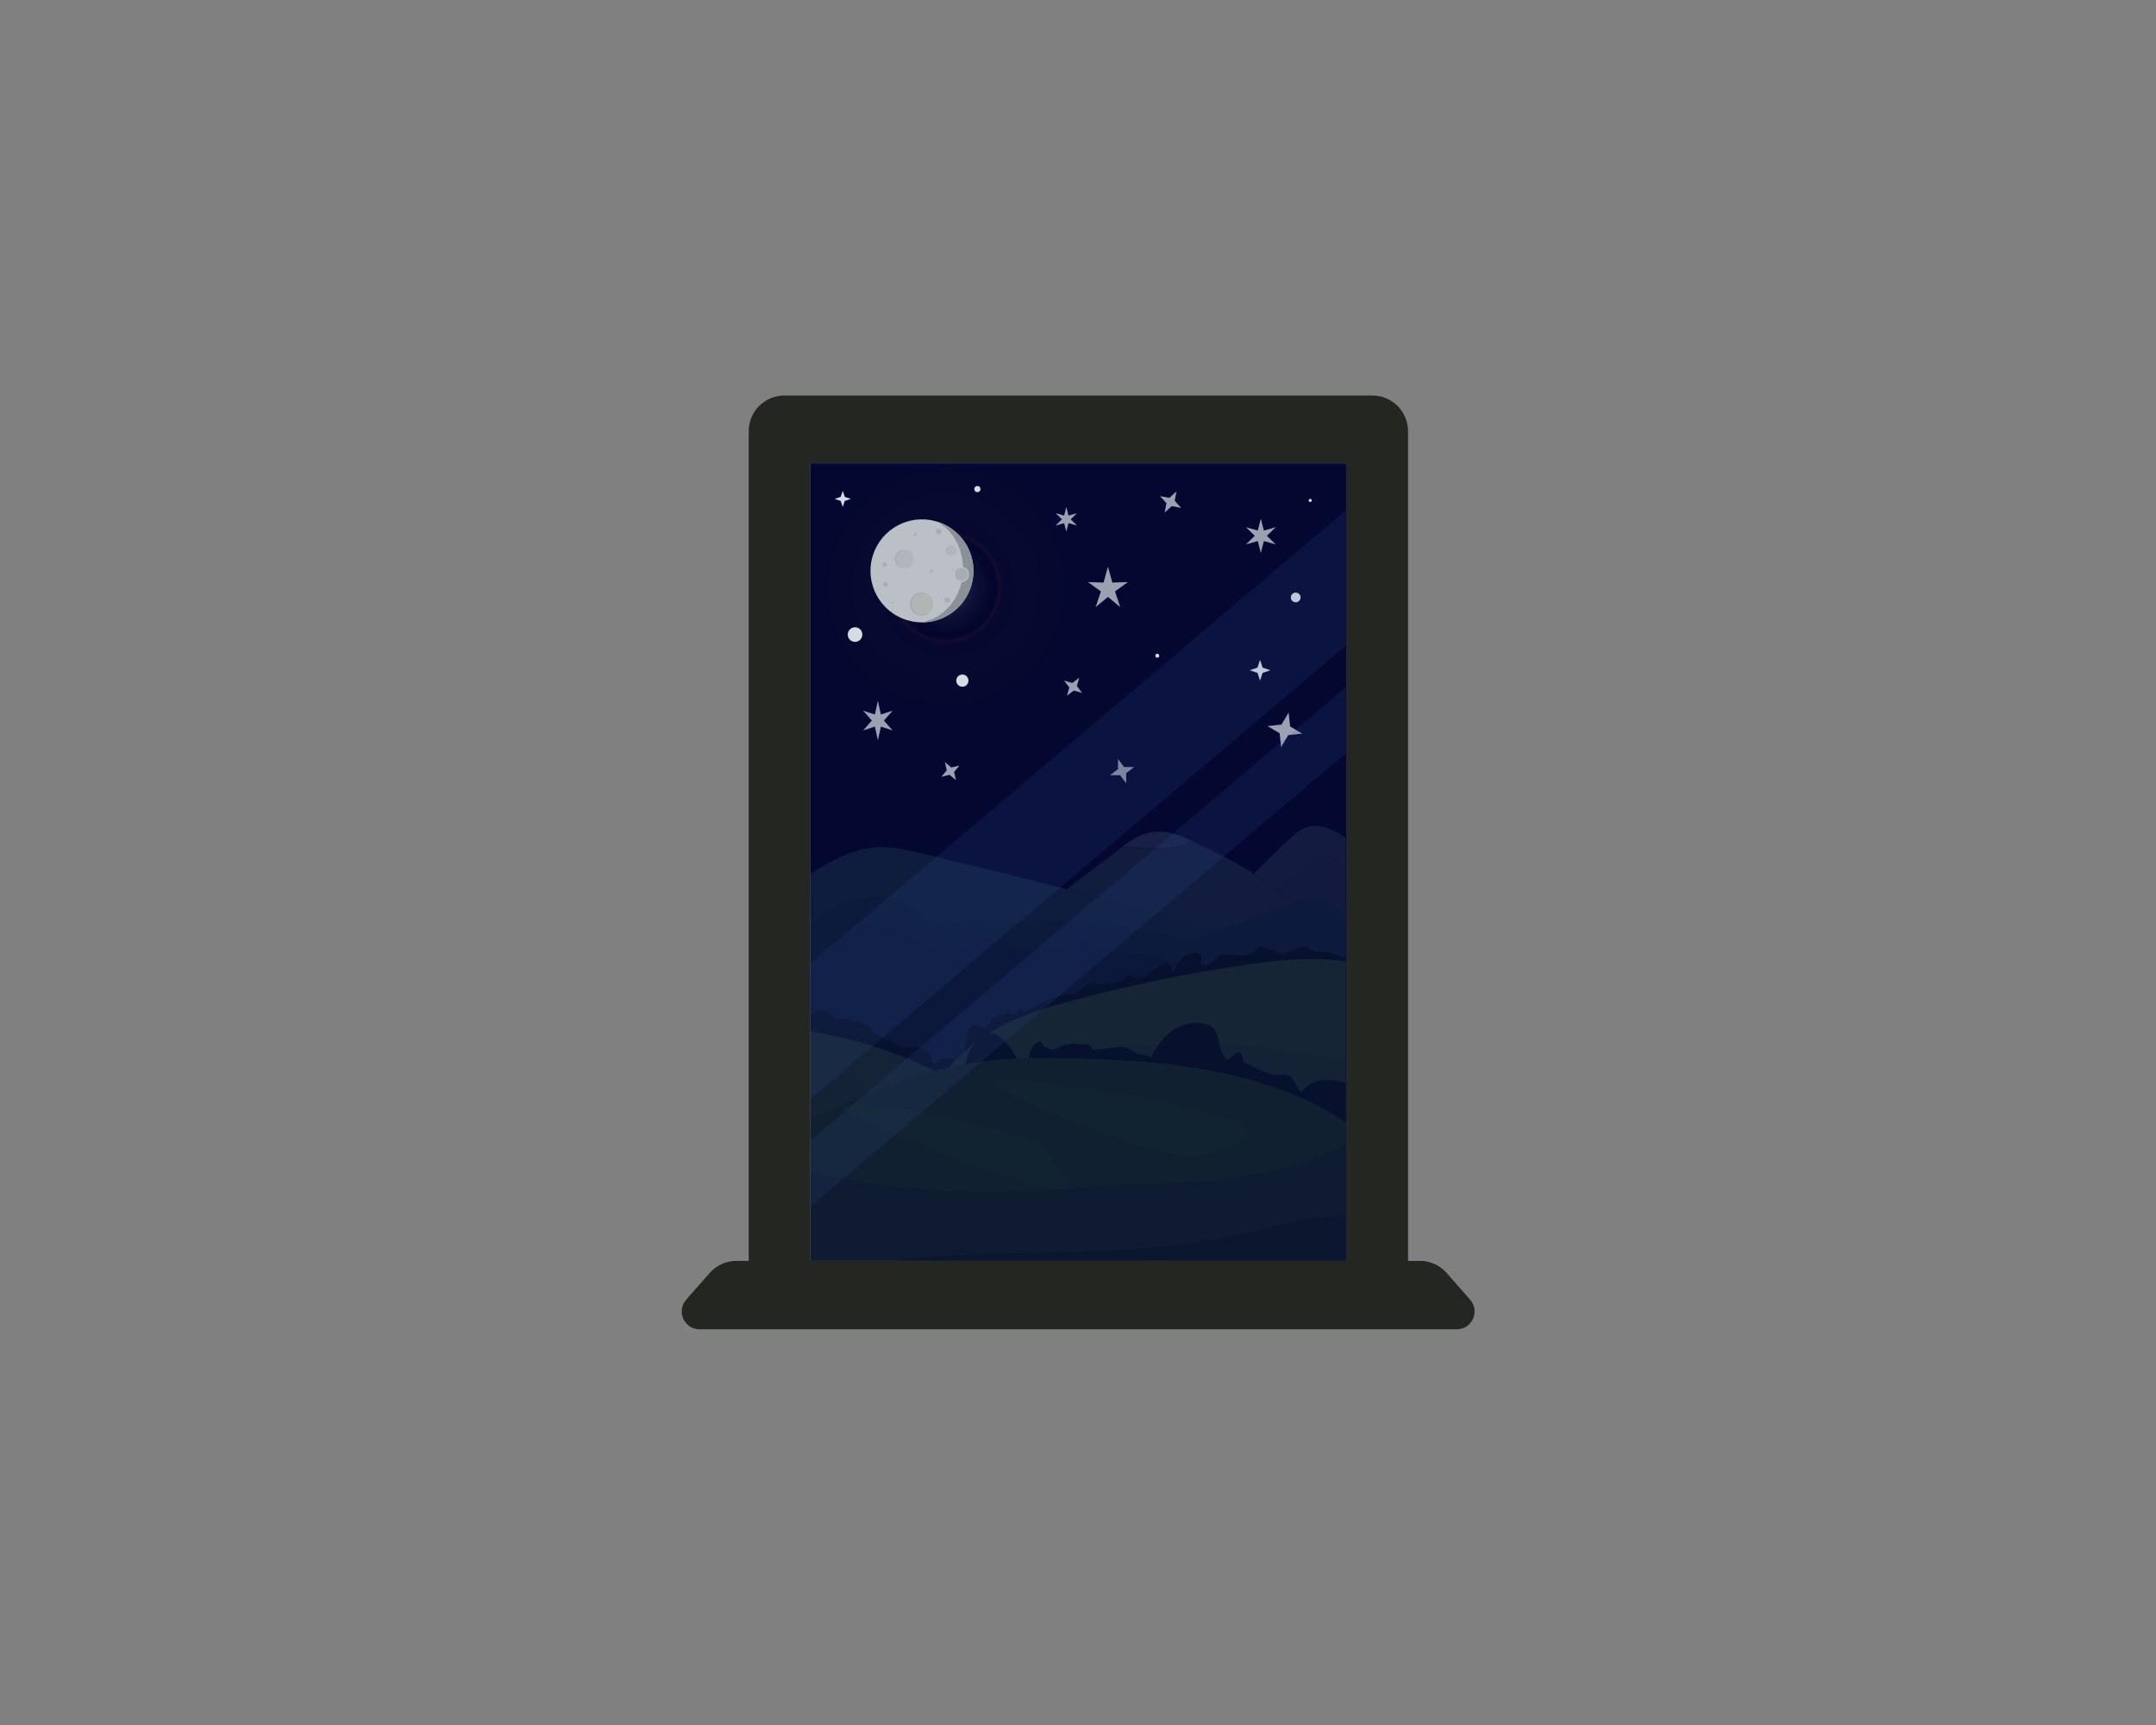 <?xml version="1.0" encoding="utf-8"?>
<!-- Generator: Adobe Illustrator 25.0.0, SVG Export Plug-In . SVG Version: 6.00 Build 0)  -->
<svg version="1.1" id="Warstwa_1" xmlns="http://www.w3.org/2000/svg" xmlns:xlink="http://www.w3.org/1999/xlink" x="0px" y="0px"
	 viewBox="0 0 1280 1024" style="enable-background:new 0 0 1280 1024;" xml:space="preserve">
<rect x="0" y="0" width="1280" height="1024" fill="#808080" stroke="none"/>
<style type="text/css">
	.st0{fill:none;}
	.st1{fill:#00131A;}
	.st2{fill:none;}
	.st3{fill:#242622;}
	.st4{fill:#4AA87D;}
	.st5{fill:#06A106;}
	.st6{fill:#8CFF30;}
	.st7{fill:#72CF3A;}
	.st8{fill:#75D43B;}
	.st9{fill:#5EA886;}
	.st10{fill:#115500;}
	.st11{fill:#388762;}
	.st12{fill:#4BA318;}
	.st13{fill:#377812;}
	.st14{fill:#5AC41D;}
	.st15{fill:#7FE640;}
	.st16{fill:#649C83;}
	.st17{fill:#6CA88D;}
	.st18{fill:#8BC9BB;}
	.st19{fill:#3B9C70;}
	.st20{fill:#3D946B;}
	.st21{fill:#60CF1E;}
	.st22{display:none;}
	.st23{display:inline;opacity:0.4;fill:#392D54;enable-background:new    ;}
	.st24{opacity:0.15;fill:url(#SVGID_1_);enable-background:new    ;}
	.st25{opacity:0.5;fill:url(#SVGID_2_);enable-background:new    ;}
	.st26{fill:url(#SVGID_3_);}
	.st27{opacity:0.85;fill:#05002A;enable-background:new    ;}
	.st28{fill:#C8C8C8;}
	.st29{fill:#969696;}
	.st30{fill:#B4B4B4;}
	.st31{fill:#B4B4B4;stroke:#C8C8C8;stroke-width:0.721;stroke-miterlimit:10;}
	.st32{fill:#BEBEBE;}
	.st33{fill:#BEBEB4;}
	.st34{opacity:0.72;fill:#E6E6E6;enable-background:new    ;}
	.st35{opacity:0.63;fill:#E6E6E6;enable-background:new    ;}
	.st36{fill:#E6E6E6;}
	.st37{opacity:0.07;fill:#004CAE;enable-background:new    ;}
	.st38{opacity:0.15;}
	.st39{fill:#335697;}
</style>
<g id="Bakground">
	<rect class="st0" width="1280" height="1024"/>
</g>
<g id="sky_background">
	<rect x="481.15" y="275.13" class="st1" width="318" height="257.72"/>
</g>
<g id="view">
	<g>
		<polygon class="st2" points="799.02,679.17 799.02,720.85 799.02,748.49 799.15,748.49 799.15,721.14 799.15,666.67
			799.15,643.07 799.02,643.08 799.02,666.38 		"/>
		<path class="st3" d="M799.02,570.7L799.02,570.7L799.02,570.7z"/>
		<path class="st3" d="M757.36,570.55c0.39-0.04,0.79-0.08,1.18-0.12C758.15,570.47,757.75,570.51,757.36,570.55z"/>
		<path class="st3" d="M752.91,571.02c0.45-0.05,0.9-0.1,1.35-0.15C753.8,570.92,753.35,570.97,752.91,571.02z"/>
		<path class="st3" d="M799.02,570.7c-1.23-0.17-2.46-0.32-3.69-0.46C796.56,570.37,797.79,570.52,799.02,570.7z"/>
		<path class="st3" d="M762.01,570.12c0.27-0.02,0.55-0.05,0.82-0.07C762.55,570.07,762.28,570.1,762.01,570.12z"/>
		<path class="st3" d="M739.97,572.71c0.4-0.06,0.8-0.11,1.2-0.17C740.77,572.6,740.37,572.65,739.97,572.71z"/>
		<path class="st3" d="M744.24,572.11c0.46-0.06,0.93-0.12,1.39-0.19C745.16,571.99,744.7,572.05,744.24,572.11z"/>
		<path class="st3" d="M748.54,571.55c0.47-0.06,0.94-0.12,1.41-0.17C749.48,571.43,749.01,571.49,748.54,571.55z"/>
		<path class="st3" d="M786.29,569.55c-0.68-0.03-1.35-0.06-2.03-0.08C784.94,569.49,785.61,569.51,786.29,569.55z"/>
		<path class="st3" d="M563.71,633.65c-1.65,0.38-3.29,0.78-4.93,1.19C560.42,634.43,562.06,634.02,563.71,633.65z"/>
		<path class="st3" d="M550.08,637.19c-0.04,0.01-0.09,0.03-0.13,0.04C549.99,637.22,550.04,637.2,550.08,637.19z"/>
		<path class="st3" d="M778.51,569.38c-0.52,0-1.05,0.01-1.57,0.02c0.61-0.01,1.23-0.02,1.84-0.02
			C778.69,569.38,778.6,569.37,778.51,569.38z"/>
		<path class="st3" d="M530.8,643.49c-0.09,0.03-0.17,0.06-0.26,0.09C530.63,643.55,530.72,643.52,530.8,643.49z"/>
		<path class="st3" d="M794.07,570.11c-0.81-0.08-1.62-0.16-2.43-0.23C792.45,569.95,793.26,570.03,794.07,570.11z"/>
		<path class="st3" d="M790.11,569.77c-0.72-0.05-1.44-0.1-2.16-0.14C788.67,569.67,789.39,569.72,790.11,569.77z"/>
		<path class="st3" d="M554.38,635.99c0.39-0.11,0.78-0.21,1.17-0.31c-0.19,0.05-0.39,0.1-0.58,0.15
			C554.77,635.88,554.57,635.94,554.38,635.99z"/>
		<path class="st3" d="M782.53,569.42c-0.65-0.01-1.29-0.02-1.94-0.03C781.23,569.4,781.88,569.4,782.53,569.42z"/>
		<path class="st4" d="M794.07,570.11L794.07,570.11c-0.81-0.08-1.62-0.16-2.43-0.23l0,0C792.45,569.95,793.26,570.03,794.07,570.11
			z"/>
		<path class="st4" d="M790.11,569.77L790.11,569.77c-0.72-0.05-1.44-0.1-2.16-0.14l0,0C788.67,569.67,789.39,569.72,790.11,569.77z
			"/>
		<path class="st4" d="M786.29,569.55L786.29,569.55c-0.68-0.03-1.35-0.06-2.03-0.08l0,0C784.94,569.49,785.61,569.51,786.29,569.55
			z"/>
		<path class="st4" d="M799.02,570.7L799.02,570.7L799.02,570.7c-1.23-0.17-2.46-0.32-3.69-0.46l0,0
			C796.56,570.37,797.79,570.52,799.02,570.7z"/>
		<path class="st4" d="M778.78,569.38c-0.09,0-0.18,0-0.27,0C778.6,569.37,778.69,569.38,778.78,569.38L778.78,569.38z"/>
		<path class="st4" d="M782.53,569.42L782.53,569.42c-0.65-0.01-1.29-0.02-1.94-0.03l0,0C781.23,569.4,781.88,569.4,782.53,569.42z"
			/>
		<path class="st4" d="M688.26,567.94c0.72,0.24,1.46,0.49,2.21,0.74h-0.01C689.72,568.43,688.98,568.18,688.26,567.94z"/>
		<path class="st4" d="M498.29,615.55L498.29,615.55c0.16,0.04,0.33,0.07,0.5,0.11l0,0C498.62,615.62,498.45,615.59,498.29,615.55z"
			/>
		<path class="st4" d="M539.79,628.76c-0.41-0.17-0.82-0.35-1.23-0.52C538.97,628.42,539.38,628.59,539.79,628.76z"/>
		<path class="st4" d="M485.47,612.94c-1.45-0.26-2.89-0.5-4.31-0.72C482.58,612.45,484.02,612.69,485.47,612.94z"/>
		<path class="st4" d="M535.2,626.9c-0.28-0.11-0.56-0.22-0.84-0.33C534.64,626.68,534.92,626.79,535.2,626.9z"/>
		<path class="st4" d="M544.4,630.75c-0.56-0.25-1.11-0.5-1.67-0.74C543.29,630.26,543.84,630.51,544.4,630.75z"/>
		<path class="st4" d="M489.71,613.73c-0.29-0.06-0.57-0.11-0.86-0.16C489.14,613.62,489.42,613.67,489.71,613.73z"/>
		<path class="st4" d="M526.11,623.54c-0.07-0.02-0.14-0.05-0.21-0.07C525.97,623.49,526.04,623.52,526.11,623.54z"/>
		<path class="st4" d="M530.64,625.17c-0.17-0.06-0.33-0.12-0.5-0.18C530.31,625.04,530.47,625.11,530.64,625.17z"/>
		<path class="st4" d="M549.14,632.94c-0.76-0.36-1.51-0.72-2.28-1.08C547.63,632.22,548.38,632.58,549.14,632.94z"/>
		<path class="st4" d="M520.76,621.75c0.29,0.09,0.57,0.19,0.86,0.28l0,0C521.33,621.93,521.05,621.84,520.76,621.75z"/>
		<path class="st4" d="M554.96,635.83c-1.32-0.69-2.66-1.36-4.02-2.03C552.3,634.47,553.64,635.14,554.96,635.83z"/>
		<path class="st4" d="M710.73,577.46c3.59-0.64,7.18-1.26,10.77-1.86C717.91,576.2,714.32,576.82,710.73,577.46z"/>
		<path class="st4" d="M735.27,557.21c-4.32-1.4-8.66-2.77-13.01-4.13l0,0C726.61,554.43,730.95,555.81,735.27,557.21z"/>
		<path class="st4" d="M704.79,560.27c-0.71,0.38-1.42,0.76-2.12,1.15C703.37,561.03,704.08,560.66,704.79,560.27z"/>
		<path class="st4" d="M696.79,564.86c-2.1,1.26-4.2,2.54-6.33,3.82C692.59,567.39,694.69,566.12,696.79,564.86z"/>
		<path class="st4" d="M694.39,570.04c0.19,0.07,0.38,0.14,0.57,0.2C694.77,570.18,694.58,570.11,694.39,570.04z"/>
		<path class="st4" d="M700.77,562.52c-0.73,0.42-1.46,0.83-2.18,1.26C699.31,563.35,700.04,562.94,700.77,562.52z"/>
		<path class="st4" d="M691.69,569.1c0.36,0.12,0.72,0.25,1.09,0.37C692.41,569.34,692.05,569.22,691.69,569.1z"/>
		<path class="st5" d="M481.15,664.39c0,28.03,0,56.07,0,84.1c0-17.86,0-35.73,0-53.59C481.15,684.73,481.15,674.56,481.15,664.39z"
			/>
		<path class="st5" d="M481.26,694.94c2.12,0.59,4.24,1.14,6.36,1.67C485.5,696.08,483.38,695.52,481.26,694.94z"/>
		<path class="st6" d="M614.21,619.94c0.03-0.03,0.07-0.06,0.11-0.09C614.28,619.88,614.24,619.91,614.21,619.94z"/>
		<path class="st6" d="M612.91,621.49c0.02-0.04,0.05-0.08,0.07-0.11C612.96,621.42,612.93,621.46,612.91,621.49z"/>
		<path class="st6" d="M612.43,622.31c0.02-0.04,0.04-0.07,0.06-0.11C612.47,622.24,612.45,622.27,612.43,622.31z"/>
		<path class="st6" d="M614.94,619.36c0.08-0.06,0.17-0.11,0.25-0.17C615.11,619.25,615.02,619.3,614.94,619.36z"/>
		<path class="st6" d="M597.99,619.82c-0.04-0.05-0.08-0.09-0.12-0.14C597.92,619.73,597.96,619.77,597.99,619.82z"/>
		<path class="st6" d="M594.82,616.53c-0.06-0.05-0.12-0.1-0.19-0.16C594.7,616.42,594.76,616.47,594.82,616.53z"/>
		<path class="st6" d="M597.04,618.73c-0.06-0.07-0.12-0.14-0.19-0.2C596.91,618.59,596.97,618.66,597.04,618.73z"/>
		<path class="st6" d="M593.79,615.67c-0.11-0.09-0.22-0.17-0.33-0.25C593.57,615.5,593.68,615.58,593.79,615.67z"/>
		<path class="st6" d="M592.69,614.85c-0.11-0.07-0.21-0.15-0.32-0.22C592.48,614.7,592.58,614.78,592.69,614.85z"/>
		<path class="st6" d="M595.85,617.49c0.03,0.03,0.06,0.06,0.08,0.09C595.91,617.55,595.88,617.52,595.85,617.49z"/>
		<path class="st6" d="M612.03,623.14L612.03,623.14L612.03,623.14z"/>
		<path class="st6" d="M616.8,618.39c0.11-0.04,0.21-0.08,0.32-0.12C617.01,618.3,616.91,618.35,616.8,618.39z"/>
		<path class="st6" d="M615.79,618.84c0.1-0.05,0.21-0.11,0.31-0.16C616,618.73,615.9,618.78,615.79,618.84z"/>
		<path class="st2" d="M477.26,638.94c1.3-0.52,2.59-0.93,3.89-1.26"/>
		<path class="st2" d="M475.26,579.94c2-1.5,3.96-3.22,5.89-5.07"/>
		<path class="st7" d="M516.33,649.04c-10.18-8.7-22.57-14.5-35.18-11.35c0,8.21,0,16.43,0,24.64c0,0.69,0,1.38,0,2.06
			C492.78,659.09,504.48,653.83,516.33,649.04z"/>
		<path class="st8" d="M516.33,649.04L516.33,649.04c4.71-1.9,9.45-3.72,14.22-5.45c0.09-0.03,0.17-0.06,0.26-0.09
			c6.33-2.29,12.7-4.4,19.15-6.26c0.04-0.01,0.09-0.03,0.13-0.04c1.43-0.41,2.86-0.81,4.29-1.2c0.19-0.05,0.39-0.11,0.58-0.16
			c-1.32-0.69-2.66-1.36-4.02-2.03c-0.6-0.29-1.2-0.57-1.81-0.86c-0.76-0.36-1.51-0.72-2.28-1.08c-0.81-0.38-1.64-0.74-2.46-1.11
			c-0.56-0.25-1.11-0.5-1.67-0.74c-0.97-0.42-1.96-0.84-2.94-1.25c-0.41-0.17-0.82-0.35-1.23-0.52c-1.11-0.46-2.23-0.9-3.36-1.34
			c-0.28-0.11-0.56-0.22-0.84-0.33c-1.23-0.48-2.47-0.95-3.72-1.41c-0.17-0.06-0.33-0.12-0.5-0.18c-1.34-0.49-2.68-0.97-4.03-1.44
			c-0.07-0.02-0.14-0.05-0.21-0.07c-1.42-0.49-2.85-0.97-4.28-1.44c-0.29-0.09-0.57-0.19-0.86-0.28c-0.19-0.06-0.37-0.12-0.56-0.18
			c-7.1-2.28-14.3-4.26-21.42-5.91c-0.17-0.04-0.33-0.07-0.5-0.11c-2.88-0.66-5.74-1.27-8.58-1.82c-0.29-0.06-0.57-0.11-0.86-0.16
			c-1.13-0.22-2.26-0.43-3.39-0.63c-1.45-0.25-2.89-0.5-4.31-0.72c0,8.49,0,16.98,0,25.46
			C493.76,634.54,506.15,640.33,516.33,649.04z"/>
		<path class="st9" d="M721.6,552.97c-0.12,0.04-0.24,0.08-0.36,0.12l0,0C721.36,553.06,721.48,553.01,721.6,552.97z"/>
		<path class="st9" d="M722.26,553.08c-0.17-0.05-0.33-0.11-0.5-0.16h0.01C721.94,552.97,722.1,553.02,722.26,553.08L722.26,553.08z
			"/>
		<path class="st10" d="M782.26,564.94c-3,0-5-2-7-3c-4.97,0-8.95,2.96-13.9,3.98c-0.03,0.01-0.06,0.02-0.1,0.02
			c0-0.02,0-0.04,0-0.06c-4.17-1.44-8.37-2.87-12.58-4.28c-3.67,2.63-7.11,5.87-11.42,5.33c-4,0-9-1-13,0
			c-0.75,0.5-1.51,1.26-2.3,2.06c-2.34,2.39-4.96,5.18-8.7,2.94c-1,0,1-4,0-5c-5.71-3.57-10.91,0-14.15,4.88l0,0
			c-1.3,1.96-2.28,4.12-2.85,6.12c0-3-1-6-3-6c-8-1-14,15-23,6c-6,8-14,6-23,6c-4,0-7,6-9,6c-11,0-20,5-30,11c-1,0-2-3-3-3s-2,3-2,4
			c-1,1-4,0-5-2c-3,3-5,3-9,4c-1,0-2,6-4,6c-3,2-7-5-10,1c-1.84,3.67-2.81,8.19-2.18,12.77c1.73-1.55,3.52-3.04,5.36-4.45
			c-2.64,3.64-4.67,8.32-5.64,12.52c1.65-0.3,3.3-0.59,4.97-0.86c8.39-1.32,17.15-2.08,26.06-2.48c-1.74-3.07-3.67-6.05-5.83-8.62
			c-0.04-0.05-0.08-0.09-0.12-0.14c-0.28-0.33-0.56-0.64-0.84-0.96c-0.06-0.07-0.12-0.14-0.19-0.2c-0.3-0.32-0.6-0.64-0.91-0.94
			c-0.03-0.03-0.06-0.06-0.08-0.09c-0.34-0.33-0.68-0.66-1.03-0.97c-0.06-0.05-0.12-0.1-0.19-0.16c-0.28-0.24-0.56-0.47-0.84-0.7
			c-0.11-0.09-0.22-0.17-0.33-0.25c-0.26-0.2-0.51-0.38-0.78-0.56c-0.11-0.07-0.21-0.15-0.32-0.22c-0.36-0.24-0.73-0.47-1.11-0.69
			c-1.23-0.68-2.45-0.96-3.66-0.93c3.13-1.9,6.35-3.64,9.62-5.24c13.54-6.59,28.08-10.82,42.64-14.65
			c23.4-6.16,47.05-11.39,70.87-15.66c3.59-0.64,7.18-1.26,10.77-1.86c4.75-0.79,9.5-1.56,14.25-2.28c1.4-0.21,2.81-0.42,4.21-0.62
			c0.4-0.06,0.8-0.11,1.2-0.17c1.02-0.15,2.04-0.29,3.06-0.43c0.46-0.06,0.93-0.12,1.39-0.19c0.97-0.13,1.94-0.26,2.92-0.38
			c0.47-0.06,0.94-0.12,1.41-0.17c0.98-0.12,1.97-0.24,2.95-0.35c0.45-0.05,0.9-0.1,1.35-0.15c1.03-0.11,2.07-0.22,3.1-0.32
			c0.39-0.04,0.79-0.08,1.18-0.12c1.15-0.11,2.31-0.21,3.46-0.31c0.27-0.02,0.55-0.05,0.82-0.07c4.71-0.37,9.41-0.6,14.12-0.66
			c0.52-0.01,1.05-0.02,1.57-0.02c0.09,0,0.18,0,0.27,0c0.6,0,1.2,0.01,1.8,0.01c0.65,0.01,1.29,0.01,1.94,0.03
			c0.58,0.01,1.16,0.03,1.74,0.05c0.68,0.02,1.35,0.05,2.03,0.08c0.55,0.03,1.11,0.05,1.66,0.08c0.72,0.04,1.44,0.09,2.16,0.14
			c0.51,0.04,1.02,0.07,1.53,0.11c0.81,0.07,1.62,0.15,2.43,0.23c0.42,0.04,0.84,0.08,1.26,0.13c1.23,0.14,2.46,0.29,3.69,0.46l0,0
			v-0.44v-1.52C793.41,566.96,788.43,564.17,782.26,564.94z"/>
		<path class="st11" d="M489.26,599.94c3.08,0.77,5.41,2.73,6.94,5.3c2.3-1.18,6.06-0.3,8.06-0.3c1,0.33,1.66,1.22,2.18,2.25
			c2.37-1.02,5.04-0.99,7.82,0.75c1.98,1.19,3.32,3,4.23,5.13c3,0.93,5.51,2.54,7.41,5.17c1.03-0.45,2.14-0.6,3.35-0.3c3,1,4,5,6,4
			c9-2,18,1,19,10c3.93-2.95,7.86-5.88,12.73-2.19c1.91-2.12,3.95-4.13,6.08-6.04c-0.62-4.58,0.35-9.1,2.18-12.77c3-6,7,1,10-1
			c2,0,3-6,4-6c4-1,6-1,9-4c1,2,4,3,5,2c0-1,1-4,2-4s2,3,3,3c10-6,19-11,30-11c2,0,5-6,9-6c9,0,17,2,23-6c9,9,15-7,23-6c2,0,3,3,3,6
			c0.57-2,1.55-4.17,2.85-6.12l0,0c-1.4-0.56-2.79-1.08-4.16-1.57c-0.19-0.07-0.38-0.14-0.57-0.2c-0.54-0.19-1.08-0.39-1.62-0.57
			c-0.37-0.13-0.73-0.25-1.09-0.37c-0.4-0.14-0.81-0.28-1.21-0.41c-0.75-0.25-1.5-0.5-2.21-0.74c-12-4-29-1-43-8c-4-2-10,2-15,2
			c-14,2-28,2-42-5c-8.87-3.94-14.83,7.65-23.61,8.94c0.2,0.02,0.41,0.04,0.61,0.06h-1c0.13-0.01,0.26-0.04,0.39-0.06
			c-13.71-1.27-24.58-12-37.39-15.94c-20.12-7-32.59,12.03-46.11,24.93c0,9.15,0,18.3,0,27.45
			C483.48,600.5,486.37,599.53,489.26,599.94z"/>
		<path class="st10" d="M485.47,612.94c1.12,0.2,2.25,0.41,3.39,0.63c0.29,0.05,0.57,0.1,0.86,0.16c2.83,0.55,5.7,1.16,8.58,1.82
			l0,0c0.17,0.04,0.33,0.07,0.5,0.11l0,0c7.12,1.65,14.32,3.63,21.42,5.91c0.19,0.06,0.37,0.12,0.56,0.18
			c0.28,0.09,0.57,0.19,0.85,0.28l0,0c1.43,0.47,2.86,0.95,4.28,1.44c0.07,0.02,0.14,0.05,0.21,0.07c1.35,0.47,2.7,0.95,4.03,1.44
			c0.17,0.06,0.33,0.12,0.5,0.18c1.25,0.46,2.49,0.93,3.72,1.41c0.28,0.11,0.56,0.22,0.84,0.33c1.13,0.44,2.25,0.89,3.36,1.34
			c0.41,0.17,0.82,0.34,1.23,0.52c0.99,0.41,1.97,0.82,2.94,1.25c0.56,0.24,1.11,0.49,1.67,0.74c0.82,0.37,1.65,0.73,2.46,1.11
			c0.77,0.35,1.52,0.72,2.28,1.08c0.6,0.29,1.21,0.57,1.81,0.86c1.36,0.67,2.7,1.34,4.02,2.03c0.19-0.05,0.39-0.1,0.58-0.15
			c1.08-0.29,2.15-0.57,3.23-0.84c1.64-0.42,3.28-0.82,4.93-1.19c1.05-1.34,2.15-2.64,3.29-3.9c-4.88-3.68-8.81-0.75-12.73,2.19
			c-1-9-10-12-19-10c-2,1-3-3-6-4c-1.21-0.3-2.33-0.15-3.35,0.3c-1.9-2.63-4.41-4.25-7.41-5.17c-0.91-2.13-2.26-3.94-4.23-5.13
			c-2.79-1.74-5.45-1.77-7.82-0.75c-0.52-1.03-1.18-1.92-2.18-2.25c-2,0-5.76-0.87-8.06,0.3c-1.54-2.57-3.86-4.53-6.94-5.3
			c-2.89-0.41-5.78,0.56-8.11,2.38c0,3.3,0,6.6,0,9.9C482.58,612.45,484.02,612.69,485.47,612.94z"/>
		<path class="st4" d="M565.26,565.94c-0.21-0.01-0.41-0.04-0.61-0.06c-0.13,0.02-0.26,0.04-0.39,0.06H565.26z"/>
		<path class="st12" d="M532.03,748.49c2.28-0.99,4.71-1.55,7.23-1.55c71-6,141,1,213-18c15.33-4.09,30.91-6.6,46.76-8.09v-41.68
			c-47.44,26.07-100.61,21.63-153.76,25.77c-50.97,3.97-104.97,4.96-157.64-8.33c-2.12-0.53-4.24-1.08-6.36-1.67
			c-0.04-0.01-0.07-0.03-0.11-0.04c0,17.86,0,35.73,0,53.59L532.03,748.49L532.03,748.49z"/>
		<path class="st13" d="M752.26,728.94c-72,19-142,12-213,18c-2.52,0-4.95,0.57-7.23,1.55h266.99v-27.64
			C783.18,722.34,767.59,724.86,752.26,728.94z"/>
		<path class="st14" d="M481.26,694.94c2.12,0.58,4.24,1.13,6.36,1.67c52.68,13.29,106.67,12.3,157.64,8.33
			c53.15-4.14,106.32,0.3,153.76-25.77v-12.79c-43.19-29.74-102.06-36.35-154.48-37.94c-9.31-0.28-18.82-0.47-28.28-0.35
			c-1.93,0.02-3.85,0.06-5.77,0.11c-2.23,0.06-4.45,0.14-6.66,0.24c-8.9,0.41-17.66,1.16-26.06,2.48c-1.66,0.26-3.31,0.55-4.97,0.86
			c-3.05,0.56-6.08,1.18-9.09,1.87c-1.65,0.38-3.29,0.78-4.93,1.19c-1.08,0.27-2.16,0.55-3.23,0.84c-0.39,0.1-0.78,0.21-1.17,0.31
			c-1.43,0.39-2.87,0.78-4.29,1.2c-0.04,0.01-0.09,0.03-0.13,0.04c-6.44,1.87-12.82,3.97-19.15,6.26c-0.09,0.03-0.17,0.06-0.26,0.09
			c-4.77,1.73-9.51,3.55-14.22,5.45l0,0c-11.85,4.79-23.55,10.06-35.18,15.36c0,10.17,0,20.34,0,30.51
			C481.19,694.91,481.22,694.93,481.26,694.94z M618.43,704.96c-31.95-6.88-118.91-44.1-118.1-47.85c0.47-2.19,9.73-2.23,23.72-0.52
			c9.96,1.22,22.31,3.33,35.6,6.19c31.95,6.88,61.89,15.28,61.08,19.03C619.92,685.56,650.39,711.84,618.43,704.96z M669.36,649.75
			c69.96,12.23,83.49,20.87,64.16,29.87c-14.48,6.74-29.56,9.35-56.62,1.13c-27.73-8.42-87.41-32.99-86.04-38
			S640.81,644.75,669.36,649.75z"/>
		<path class="st7" d="M724.09,620.1c0.65,2.89,1.42,5.73,3.17,7.84c2,4,5-4,9-3c2,1,1,6,3,6c6,3,10,5,16,7c2,1,7-1,11,1
			c3,3,5,11,7,9c6.65-8.87,16.59-7.36,25.76-5.16v-12.93C774.1,624.41,749.15,621.19,724.09,620.1L724.09,620.1z"/>
		<path class="st10" d="M773.26,647.94c-2,2-4-6-7-9c-4-2-9,0-11-1c-6-2-10-4-16-7c-2,0-1-5-3-6c-4-1-7,7-9,3
			c-1.75-2.11-2.52-4.95-3.17-7.84l0,0c-1.2-5.35-1.99-10.86-7.83-12.16c-11.79-3.14-21.72,2.98-28.35,12.05l0,0
			c-1.8,2.47-3.36,5.16-4.65,7.95c-3-3-7-1-9-3c-3.28-2.3-5.91-3.3-8.32-3.61c-2.72,0.23-5.44,0.48-8.16,0.76
			c-2.19,0.43-4.6,0.85-7.52,0.85c-0.31,0.15-0.59,0.16-0.86,0.07h0.01c-1.48-0.46-2.46-3.92-4.15-3.07c-6,0-7-1-12,0c-3,0-7,5-11,2
			c-1,0-4-1-4-4c-0.4,0.09-0.78,0.2-1.14,0.32c-0.11,0.04-0.21,0.08-0.32,0.12c-0.24,0.09-0.48,0.19-0.7,0.29
			c-0.11,0.05-0.21,0.11-0.31,0.16c-0.21,0.11-0.41,0.23-0.6,0.35c-0.08,0.05-0.17,0.11-0.25,0.17c-0.22,0.16-0.43,0.32-0.63,0.5
			c-0.03,0.03-0.07,0.06-0.11,0.09c-0.47,0.43-0.88,0.92-1.23,1.44c-0.03,0.04-0.05,0.08-0.07,0.11c-0.15,0.23-0.29,0.47-0.42,0.71
			c-0.02,0.04-0.04,0.07-0.06,0.11c-0.14,0.27-0.27,0.55-0.4,0.83l0,0c-0.67,1.57-1.09,3.32-1.55,5.05
			c1.92-0.05,3.85-0.09,5.77-0.11c9.46-0.12,18.97,0.07,28.28,0.35c52.42,1.59,111.29,8.2,154.48,37.94v-23.3v-0.3
			C789.85,640.59,779.92,639.07,773.26,647.94z"/>
		<path class="st7" d="M650.26,622.94c2.92,0,5.32-0.43,7.52-0.85l0,0c-2.79,0.28-5.57,0.59-8.36,0.92h-0.01
			C649.67,623.1,649.95,623.1,650.26,622.94z"/>
		<path class="st7" d="M683.26,627.94c1.28-2.78,2.84-5.47,4.65-7.95c-7.31,0.27-14.63,0.72-21.97,1.34l0,0
			c2.41,0.31,5.05,1.31,8.32,3.61C676.26,626.94,680.26,624.94,683.26,627.94z"/>
		<path class="st15" d="M799.02,570.7c-1.23-0.17-2.46-0.32-3.69-0.46l0,0c-0.42-0.05-0.84-0.08-1.26-0.13l0,0
			c-0.81-0.08-1.62-0.16-2.43-0.23l0,0c-0.51-0.04-1.02-0.08-1.53-0.11l0,0c-0.72-0.05-1.44-0.1-2.16-0.14l0,0
			c-0.55-0.03-1.11-0.06-1.66-0.08l0,0c-0.68-0.03-1.35-0.06-2.03-0.08l0,0c-0.58-0.02-1.16-0.04-1.74-0.05l0,0
			c-0.65-0.01-1.29-0.02-1.94-0.03l0,0c-0.6-0.01-1.2-0.01-1.8-0.01l0,0c-0.61,0-1.23,0.01-1.84,0.02
			c-4.7,0.05-9.41,0.28-14.12,0.66c-0.27,0.02-0.55,0.05-0.82,0.07c-1.16,0.1-2.31,0.2-3.46,0.31c-0.39,0.04-0.79,0.08-1.18,0.12
			c-1.04,0.1-2.07,0.21-3.1,0.32c-0.45,0.05-0.9,0.1-1.35,0.15c-0.98,0.11-1.97,0.23-2.95,0.35c-0.47,0.06-0.94,0.11-1.41,0.17
			c-0.97,0.12-1.95,0.25-2.92,0.38c-0.46,0.06-0.93,0.12-1.39,0.19c-1.02,0.14-2.04,0.28-3.06,0.43c-0.4,0.06-0.8,0.11-1.2,0.17
			c-1.4,0.2-2.81,0.41-4.21,0.62c-4.76,0.72-9.51,1.48-14.25,2.28c-3.59,0.6-7.19,1.21-10.77,1.86
			c-23.82,4.27-47.47,9.49-70.87,15.66c-14.56,3.84-29.1,8.07-42.64,14.65c-3.28,1.6-6.5,3.34-9.62,5.24
			c1.21-0.03,2.43,0.25,3.66,0.93c0.37,0.21,0.74,0.45,1.11,0.69c0.11,0.07,0.21,0.15,0.32,0.22c0.26,0.18,0.52,0.37,0.78,0.56
			c0.11,0.08,0.22,0.17,0.33,0.25c0.28,0.23,0.57,0.46,0.84,0.7c0.06,0.05,0.12,0.1,0.19,0.16c0.35,0.31,0.7,0.63,1.03,0.97
			c0.03,0.03,0.06,0.06,0.08,0.09c0.31,0.31,0.61,0.62,0.91,0.94c0.06,0.07,0.12,0.14,0.19,0.2c0.28,0.31,0.56,0.63,0.84,0.96
			c0.04,0.05,0.08,0.09,0.12,0.14c2.16,2.57,4.08,5.55,5.83,8.62c2.21-0.1,4.44-0.18,6.66-0.24c0.46-1.73,0.87-3.48,1.55-5.05l0,0
			l0,0c0.12-0.28,0.26-0.56,0.4-0.83c0.02-0.04,0.04-0.07,0.06-0.11c0.13-0.24,0.27-0.48,0.42-0.71c0.02-0.04,0.05-0.08,0.07-0.11
			c0.35-0.52,0.75-1,1.23-1.44c0.03-0.03,0.07-0.06,0.11-0.09c0.2-0.17,0.4-0.34,0.63-0.5c0.08-0.06,0.17-0.11,0.25-0.17
			c0.19-0.12,0.39-0.24,0.6-0.35c0.1-0.05,0.21-0.11,0.31-0.16c0.22-0.11,0.45-0.2,0.7-0.29c0.11-0.04,0.21-0.08,0.32-0.12
			c0.36-0.12,0.73-0.23,1.14-0.32c0,3,3,4,4,4c4,3,8-2,11-2c5-1,6,0,12,0c1.7-0.85,2.67,2.61,4.15,3.07
			c2.79-0.33,5.58-0.64,8.36-0.92l0,0c2.72-0.28,5.44-0.53,8.16-0.76l0,0c7.34-0.62,14.66-1.06,21.97-1.34l0,0
			c6.63-9.08,16.56-15.2,28.35-12.05c5.84,1.3,6.63,6.81,7.83,12.16c25.06,1.09,50.01,4.31,74.93,9.75v-11.2L799.02,570.7
			L799.02,570.7L799.02,570.7z"/>
		<path class="st15" d="M578.44,619.26c-1.85,1.42-3.64,2.9-5.36,4.45c-2.13,1.91-4.17,3.92-6.08,6.04
			c-1.14,1.26-2.23,2.56-3.29,3.9c3.01-0.69,6.04-1.31,9.09-1.87C573.77,627.58,575.8,622.9,578.44,619.26z"/>
		<g>
			<path class="st2" d="M548.94,506.94c28.11,6.82,56.24,13.65,84.26,20.9c10.67-8.1,21.33-16.19,32-24.29
				c0.32-0.24,0.64-0.49,0.96-0.73l0,0c0,0,0,0,0.01,0c0.34-0.25,0.68-0.51,1.02-0.76c0.19-0.14,0.37-0.28,0.56-0.42
				c0.27-0.2,0.55-0.4,0.83-0.6c0.23-0.17,0.46-0.33,0.69-0.49c0.25-0.18,0.51-0.36,0.76-0.53s0.5-0.35,0.76-0.52
				c0.24-0.16,0.48-0.32,0.72-0.48c0.27-0.18,0.55-0.35,0.82-0.52c0.23-0.14,0.46-0.29,0.7-0.43c0.3-0.18,0.6-0.35,0.9-0.52
				c0.22-0.12,0.43-0.25,0.65-0.37c0.34-0.19,0.69-0.36,1.04-0.53c0.18-0.09,0.36-0.19,0.55-0.28c0.54-0.26,1.09-0.5,1.64-0.72
				c3.49-1.4,7.26-2.09,11.02-2c0.46,0.01,0.91,0.04,1.36,0.07c0.15,0.01,0.3,0.03,0.45,0.04c0.3,0.03,0.61,0.06,0.91,0.09
				c0.18,0.02,0.35,0.05,0.53,0.07c0.27,0.04,0.55,0.08,0.82,0.12c0.19,0.03,0.37,0.06,0.55,0.1c0.26,0.05,0.52,0.1,0.78,0.15
				c0.19,0.04,0.38,0.08,0.56,0.12c0.26,0.06,0.51,0.12,0.77,0.18c0.19,0.05,0.37,0.09,0.56,0.14c0.26,0.07,0.52,0.14,0.78,0.21
				c0.18,0.05,0.36,0.1,0.54,0.15c0.28,0.08,0.55,0.17,0.83,0.26c0.16,0.05,0.32,0.1,0.48,0.15c0.37,0.12,0.75,0.25,1.12,0.38
				c0.17,0.06,0.34,0.12,0.51,0.18c0.31,0.11,0.61,0.22,0.92,0.34c0.19,0.07,0.39,0.15,0.58,0.23c0.23,0.09,0.46,0.18,0.69,0.27
				c0.21,0.09,0.42,0.17,0.64,0.26c0.21,0.09,0.42,0.17,0.62,0.26c0.22,0.1,0.45,0.19,0.67,0.29c0.19,0.08,0.38,0.17,0.57,0.25
				c0.23,0.1,0.47,0.21,0.7,0.31c0.18,0.08,0.35,0.16,0.53,0.24c0.25,0.11,0.5,0.23,0.74,0.34c0.14,0.06,0.27,0.13,0.41,0.19
				c0.29,0.14,0.58,0.27,0.87,0.41c0,0,0,0-0.01,0c0.79,0.37,1.57,0.74,2.35,1.12c11.48,5.52,23.14,11.2,33.83,18.09
				c6.58-6.81,13.33-13.44,20.26-19.89c3.62-3.38,7.5-6.82,12.31-8.03c4.18-1.06,8.65-0.28,12.64,1.36
				c3.32,1.37,6.37,3.31,9.35,5.34v-90.87V402v-33.72v-93.16c-30.83,0-61.67,0-92.5,0h-225.4V378.9v23.13v4.55
				c0,37.36,0,74.71,0,112.07c12.04-7.51,24.73-14.64,38.79-15.65C529.71,502.3,539.42,504.63,548.94,506.94z"/>
			<path class="st2" d="M721.24,553.1L721.24,553.1c0.12-0.04,0.24-0.08,0.36-0.12C721.48,553.01,721.36,553.06,721.24,553.1z"/>
			<path class="st2" d="M721.76,552.92h0.01c0.16,0.05,0.33,0.1,0.49,0.16C722.09,553.02,721.93,552.97,721.76,552.92z"/>
			<path class="st2" d="M799.02,642.79v-12.93v-11.2V570.7v-0.44v-1.52c-5.62-1.78-10.6-4.57-16.76-3.8c-3,0-5-2-7-3
				c-4.97,0-8.95,2.96-13.9,3.98c-0.03,0.01-0.06,0.02-0.1,0.02c0-0.02,0-0.04,0-0.06c-4.17-1.44-8.37-2.87-12.58-4.28
				c-3.67,2.63-7.11,5.87-11.42,5.33c-4,0-9-1-13,0c-0.75,0.5-1.51,1.26-2.3,2.06c-2.34,2.39-4.96,5.18-8.7,2.94c-1,0,1-4,0-5
				c-5.71-3.57-10.91,0-14.15,4.88c-1.4-0.56-2.79-1.08-4.16-1.57c-0.19-0.07-0.38-0.14-0.57-0.2c-0.54-0.19-1.08-0.39-1.62-0.57
				c-0.37-0.13-0.73-0.25-1.09-0.37c-0.4-0.14-0.81-0.28-1.21-0.41h-0.01c-0.75-0.25-1.49-0.5-2.2-0.74c-12-4-29-1-43-8
				c-4-2-10,2-15,2c-14,2-28,2-42-5c-8.87-3.94-14.83,7.65-23.61,8.94c-13.71-1.27-24.58-12-37.39-15.94
				c-20.12-7-32.59,12.03-46.11,24.93c0,9.15,0,18.3,0,27.45c0,3.3,0,6.6,0,9.9c0,8.49,0,16.98,0,25.46c0,8.21,0,16.43,0,24.64
				c0,0.69,0,1.38,0,2.06c0,28.03,0,56.07,0,84.1h50.88h266.99h0.13v-27.36v-54.47v-23.59l-0.13,0.01v-0.29H799.02z"/>
			<path class="st16" d="M786.26,507.94c-11.13,3.42-17.86,14.9-28.35,20.65c2.97,2.53,5.8,5.22,8.45,8.11c1.5-0.55,3-1.09,4.5-1.64
				c3.61-1.31,7.41-2.65,11.21-2.07c6.61,1.01,11.03,7.35,16.94,10.4v-26.28C795.03,512.98,791.77,506.72,786.26,507.94z"/>
			<path class="st17" d="M777.04,490.75c-4.8,1.21-8.68,4.65-12.31,8.03c-6.93,6.45-13.68,13.09-20.26,19.89
				c4.7,3.03,9.21,6.32,13.43,9.92c10.49-5.75,17.22-17.22,28.35-20.65c5.51-1.22,8.77,5.04,12.76,9.17v-19.66
				c-2.98-2.03-6.02-3.97-9.35-5.34C785.69,490.47,781.22,489.69,777.04,490.75z"/>
			<path class="st18" d="M707.03,498.86c-0.25-0.11-0.49-0.23-0.74-0.34c-0.18-0.08-0.35-0.16-0.53-0.24
				c-0.23-0.1-0.47-0.21-0.7-0.31c-0.19-0.08-0.38-0.17-0.57-0.25c-0.22-0.1-0.45-0.19-0.67-0.29c-0.21-0.09-0.42-0.17-0.62-0.26
				c-0.21-0.09-0.42-0.18-0.64-0.26c-0.23-0.09-0.46-0.18-0.69-0.27c-0.19-0.08-0.39-0.15-0.58-0.23c-0.31-0.12-0.61-0.23-0.92-0.34
				c-0.17-0.06-0.34-0.12-0.51-0.18c-0.37-0.13-0.74-0.26-1.12-0.38c-0.16-0.05-0.32-0.1-0.48-0.15c-0.28-0.09-0.55-0.17-0.83-0.26
				c-0.18-0.05-0.36-0.1-0.54-0.15c-0.26-0.07-0.52-0.14-0.78-0.21c-0.19-0.05-0.37-0.09-0.56-0.14c-0.26-0.06-0.51-0.12-0.77-0.18
				c-0.19-0.04-0.37-0.08-0.56-0.12c-0.26-0.05-0.52-0.1-0.78-0.15c-0.18-0.03-0.37-0.07-0.55-0.1c-0.27-0.04-0.54-0.08-0.82-0.12
				c-0.18-0.02-0.35-0.05-0.53-0.07c-0.3-0.04-0.6-0.06-0.91-0.09c-0.15-0.01-0.3-0.03-0.45-0.04c-0.45-0.03-0.91-0.06-1.36-0.07
				c-3.76-0.1-7.53,0.6-11.02,2c-0.56,0.22-1.1,0.47-1.64,0.72c-0.19,0.09-0.37,0.19-0.55,0.28c-0.35,0.17-0.7,0.35-1.04,0.53
				c-0.22,0.12-0.44,0.25-0.65,0.37c-0.3,0.17-0.6,0.34-0.9,0.52c-0.23,0.14-0.46,0.29-0.7,0.43c-0.27,0.17-0.55,0.34-0.82,0.52
				c-0.24,0.16-0.48,0.32-0.72,0.48c-0.25,0.17-0.51,0.34-0.76,0.52s-0.51,0.35-0.76,0.53c-0.23,0.16-0.46,0.33-0.69,0.49
				c-0.28,0.2-0.55,0.4-0.83,0.6c-0.19,0.14-0.38,0.28-0.56,0.42c-0.34,0.25-0.68,0.51-1.02,0.76c0,0,0,0-0.01,0l0,0
				c13.92-0.28,29.23,3.42,42.14-3.36c-0.29-0.14-0.58-0.28-0.87-0.41C707.3,498.99,707.16,498.92,707.03,498.86z"/>
			<path class="st9" d="M757.66,528.72c-4.15-3.52-8.57-6.74-13.18-9.71c-10.69-6.9-22.35-12.57-33.83-18.09
				c-0.78-0.37-1.56-0.75-2.34-1.12c-12.91,6.78-28.23,3.08-42.14,3.36c-0.32,0.24-0.64,0.49-0.96,0.73
				c-10.56,8.01-21.11,16.02-31.67,24.03c29.12,7.53,58.93,15.85,88.23,24.99c14.44-5.25,29.92-10.88,44.36-16.13
				C763.47,533.92,760.63,531.24,757.66,528.72z"/>
			<path class="st19" d="M770.87,535.06c-1.5,0.55-3,1.09-4.5,1.64c-0.08,0.03-0.16,0.06-0.24,0.09
				c-14.44,5.25-29.92,10.88-44.36,16.13c0.17,0.05,0.33,0.11,0.5,0.16c-0.16-0.05-0.33-0.1-0.49-0.16
				c-0.06,0.02-0.11,0.04-0.17,0.05c-0.12,0.04-0.24,0.08-0.36,0.12c-5.12,1.6-9.86,3.7-14.43,6.08c-0.02,0.01-0.04,0.02-0.06,0.03
				c5.31,2.74,10.07,6.56,15.21,9.8c0.79-0.8,1.54-1.56,2.3-2.06c4-1,9,0,13,0c4.31,0.54,7.76-2.7,11.42-5.33
				c4.21,1.41,8.41,2.83,12.58,4.28c0,0.02,0,0.04,0,0.06c0.03-0.01,0.06-0.02,0.1-0.02c4.95-1.02,8.94-3.98,13.9-3.98c2,1,4,3,7,3
				c6.16-0.77,11.14,2.02,16.76,3.8v-25.34c-5.92-3.05-10.33-9.39-16.94-10.4C778.28,532.41,774.48,533.75,770.87,535.06z"/>
			<path class="st4" d="M548.26,544.94c9,9,23-1,33,1c21,3,42,0,62,1c21.21,1.7,42.42,5.56,63.63,12.19
				c-0.03,0.01-0.05,0.03-0.08,0.04c4.57-2.38,9.31-4.47,14.43-6.08l0,0c0.12-0.04,0.24-0.08,0.36-0.12
				c0.06-0.02,0.11-0.04,0.17-0.05h-0.01c-29.31-9.14-59.11-17.46-88.23-24.99c10.56-8.01,21.11-16.02,31.67-24.03
				c0.32-0.24,0.64-0.49,0.96-0.73c13.92-0.28,29.23,3.42,42.14-3.36c0.78,0.37,1.57,0.75,2.34,1.12
				c11.48,5.52,23.14,11.2,33.83,18.09c4.61,2.97,9.03,6.19,13.18,9.71c2.97,2.52,5.8,5.19,8.46,8.06c0.08-0.03,0.16-0.06,0.24-0.09
				c-2.65-2.89-5.49-5.58-8.45-8.11c-4.22-3.6-8.73-6.89-13.43-9.92c-10.69-6.9-22.35-12.57-33.83-18.09
				c-0.78-0.37-1.56-0.75-2.35-1.12c-12.91,6.78-28.22,3.08-42.14,3.36c-0.32,0.24-0.64,0.49-0.96,0.73
				c-10.67,8.1-21.33,16.19-32,24.29c-28.01-7.24-56.15-14.08-84.26-20.9c-9.52-2.31-19.23-4.64-29-3.94
				c-14.06,1.01-26.75,8.13-38.79,15.65c0,10.1,0,20.21,0,30.31C499.84,532.4,527.95,524.63,548.26,544.94z"/>
			<path class="st4" d="M707.43,499.05c0.29,0.14,0.58,0.28,0.87,0.41c0,0,0,0,0.01,0C708.02,499.32,707.73,499.18,707.43,499.05z"
				/>
			<path class="st20" d="M527.26,549.94c12.81,3.94,23.68,14.67,37.39,15.94c8.79-1.29,14.74-12.88,23.61-8.94c14,7,28,7,42,5
				c5,0,11-4,15-2c14,7,31,4,43,8c0.71,0.24,1.45,0.49,2.2,0.74h0.01c0.4,0.13,0.81,0.27,1.21,0.41c0.36,0.12,0.72,0.25,1.09,0.37
				c0.53,0.19,1.07,0.38,1.62,0.57c0.19,0.07,0.38,0.14,0.57,0.2c1.36,0.49,2.75,1.01,4.16,1.57c3.24-4.88,8.44-8.45,14.15-4.88
				c1,1-1,5,0,5c3.74,2.25,6.36-0.55,8.7-2.94c-5.14-3.24-9.9-7.06-15.21-9.8c0.02-0.01,0.04-0.02,0.06-0.03
				c0.03-0.01,0.05-0.03,0.08-0.04c-21.21-6.63-42.42-10.49-63.63-12.19c-20-1-41,2-62-1c-10-2-24,8-33-1
				c-20.31-20.31-48.42-12.54-67.11,4.02c0,8.64,0,17.28,0,25.91C494.67,561.97,507.14,542.94,527.26,549.94z"/>
			<path class="st3" d="M872.8,771.52l-14.01-15.93c-3.96-4.51-9.67-7.09-15.67-7.09h-7.18v-29.2V255.96
				c0-11.69-9.48-21.17-21.17-21.17h-349.1c-11.69,0-21.17,9.48-21.17,21.17V748.5h-7.43c-6,0-11.71,2.58-15.67,7.09l-14.01,15.93
				c-6.01,6.84-1.16,17.58,7.95,17.58h449.53C873.96,789.09,878.81,778.35,872.8,771.52z M481.15,518.65
				c-1.25,0.78-2.5,1.57-3.74,2.35C478.65,520.22,479.9,519.43,481.15,518.65z M799.15,666.66v54.47v27.36h-0.13H532.03h-50.88
				c0-28.03,0-56.07,0-84.1c0-0.69,0-1.38,0-2.06c0-8.21,0-16.43,0-24.64c0-8.49,0-16.98,0-25.46c0-3.3,0-6.6,0-9.9
				c0-9.15,0-18.3,0-27.45c0-8.64,0-17.28,0-25.91c0-10.1,0-20.21,0-30.31c0-37.36,0-74.71,0-112.07v-4.55V378.9V275.13h225.37
				c30.83,0,61.67,0,92.5,0v93.16v33.72v4.57v90.87v19.66v26.28v25.34v1.52v0.44v47.96v11.2v12.93v0.3l0.13-0.01V666.66z"/>
			<path class="st2" d="M477.42,521c1.24-0.78,2.48-1.57,3.74-2.35"/>
		</g>
		<path class="st21" d="M620.73,681.81c0.81-3.75-29.13-12.15-61.08-19.03c-13.29-2.86-25.64-4.97-35.6-6.19
			c-13.98-1.71-23.25-1.67-23.72,0.52c-0.81,3.75,86.15,40.97,118.1,47.85C650.39,711.84,619.92,685.56,620.73,681.81z"/>
		<path class="st21" d="M590.86,642.75c-1.36,5,58.31,29.58,86.04,38c27.06,8.21,42.14,5.61,56.62-1.13
			c19.33-9,5.8-17.64-64.16-29.87C640.81,644.75,592.22,637.75,590.86,642.75z"/>
	</g>
</g>
<g id="light" class="st22">
	<path class="st23" d="M682.07,950.46L481.15,748.49l318.51,0.46l-0.42-473.84L1185.5,578.2c60.44,47.43,89.66,120.05,89.48,196.88
		l0,0c-0.15,61.2,7.69,156.2-28.99,199.53c-45.77,54.07-138.14,42.38-214.51,42.38l-172.53-1
		C792.56,1016,728.9,997.53,682.07,950.46z"/>
</g>
<g id="flare">
	<g>
		<line class="st2" x1="561.64" y1="348.79" x2="588.29" y2="371.98"/>
		<circle class="st2" cx="561.64" cy="348.79" r="30.11"/>
		<circle class="st2" cx="561.64" cy="348.79" r="35.33"/>

			<radialGradient id="SVGID_1_" cx="561.64" cy="675.21" r="70.65" gradientTransform="matrix(1 0 0 -1 0 1024)" gradientUnits="userSpaceOnUse">
			<stop  offset="0" style="stop-color:#220000"/>
			<stop  offset="0.73" style="stop-color:#984023"/>
			<stop  offset="1" style="stop-color:#220000"/>
		</radialGradient>
		<circle class="st24" cx="561.64" cy="348.79" r="70.65"/>

			<radialGradient id="SVGID_2_" cx="561.64" cy="675.21" r="35.33" gradientTransform="matrix(1 0 0 -1 0 1024)" gradientUnits="userSpaceOnUse">
			<stop  offset="0.15" style="stop-color:#FFFFFF"/>
			<stop  offset="0.209" style="stop-color:#E5D3D3"/>
			<stop  offset="0.29" style="stop-color:#C49C9E"/>
			<stop  offset="0.36" style="stop-color:#AD7477"/>
			<stop  offset="0.416" style="stop-color:#9E5C5F"/>
			<stop  offset="0.45" style="stop-color:#995356"/>
			<stop  offset="0.572" style="stop-color:#6B3335"/>
			<stop  offset="0.694" style="stop-color:#431718"/>
			<stop  offset="0.79" style="stop-color:#2B0606"/>
			<stop  offset="0.85" style="stop-color:#220000"/>
			<stop  offset="0.857" style="stop-color:#260201"/>
			<stop  offset="0.865" style="stop-color:#330704"/>
			<stop  offset="0.873" style="stop-color:#471009"/>
			<stop  offset="0.88" style="stop-color:#641D0F"/>
			<stop  offset="0.888" style="stop-color:#8A2E18"/>
			<stop  offset="0.896" style="stop-color:#B74223"/>
			<stop  offset="0.9" style="stop-color:#D34E29"/>
			<stop  offset="0.902" style="stop-color:#C84927"/>
			<stop  offset="0.914" style="stop-color:#9C361C"/>
			<stop  offset="0.926" style="stop-color:#772514"/>
			<stop  offset="0.939" style="stop-color:#58180C"/>
			<stop  offset="0.952" style="stop-color:#400D07"/>
			<stop  offset="0.966" style="stop-color:#2F0603"/>
			<stop  offset="0.981" style="stop-color:#250101"/>
			<stop  offset="1" style="stop-color:#220000"/>
		</radialGradient>
		<circle class="st25" cx="561.64" cy="348.79" r="35.33"/>

			<radialGradient id="SVGID_3_" cx="561.64" cy="675.21" r="30.11" gradientTransform="matrix(1 0 0 -1 0 1024)" gradientUnits="userSpaceOnUse">
			<stop  offset="0.15" style="stop-color:#FFFFFF"/>
			<stop  offset="0.282" style="stop-color:#C2C2C2"/>
			<stop  offset="0.425" style="stop-color:#888888"/>
			<stop  offset="0.564" style="stop-color:#575757"/>
			<stop  offset="0.694" style="stop-color:#313131"/>
			<stop  offset="0.813" style="stop-color:#161616"/>
			<stop  offset="0.919" style="stop-color:#060606"/>
			<stop  offset="1" style="stop-color:#000000"/>
		</radialGradient>
		<circle class="st26" cx="561.64" cy="348.79" r="30.11"/>
	</g>
</g>
<g id="night">
	<rect x="481.25" y="275.13" class="st27" width="318" height="473.36"/>
	<g>
		<g>
			<circle class="st28" cx="547.37" cy="338.88" r="30.57"/>
		</g>
		<path class="st29" d="M556.59,309.72c9.13,5.27,14.71,15.23,15.17,26.76c0.02,0.45,0.75,0.9,0.75,1.36c0,2.73-1.05,5.39-1.67,7.92
			c-2.95,12.11-11.77,21.46-23.69,23.68c0.07,0,0.14,0.01,0.21,0.01c16.89,0,30.57-13.69,30.57-30.57
			C577.94,325.2,568.97,313.63,556.59,309.72z"/>
		<circle class="st30" cx="547.05" cy="358.63" r="6.86"/>
		<circle class="st30" cx="536.73" cy="331.92" r="5.66"/>
		<circle class="st30" cx="564.68" cy="326.9" r="3.04"/>
		<circle class="st31" cx="570.8" cy="341.03" r="4.18"/>
		<circle class="st30" cx="543.27" cy="317.19" r="0.87"/>
		<circle class="st30" cx="525.17" cy="335.19" r="1.29"/>
		<circle class="st30" cx="525.77" cy="346.93" r="1.43"/>
		<circle class="st30" cx="553.08" cy="338.97" r="0.83"/>
		<circle class="st30" cx="557.29" cy="315.55" r="1.63"/>
		<circle class="st30" cx="562.38" cy="356.28" r="1.57"/>
		<circle class="st30" cx="529.78" cy="357.66" r="0.64"/>
		<ellipse class="st32" cx="537.23" cy="332.06" rx="5.24" ry="5.53"/>
		<circle class="st33" cx="547.69" cy="358.63" r="6.22"/>
		<ellipse class="st32" cx="564.96" cy="327.02" rx="2.76" ry="2.92"/>
	</g>
	<polygon class="st34" points="657.78,336.34 660.37,345.82 669.58,345.52 661.97,351.09 665.07,360.39 657.78,354.35
		650.48,360.39 653.59,351.09 645.97,345.52 655.19,345.82 	"/>
	<polygon class="st34" points="521.19,416.01 522.98,424.14 529.94,421.87 524.77,427.74 529.94,433.6 522.98,431.34 521.19,439.47
		519.4,431.34 512.45,433.6 517.61,427.74 512.45,421.87 519.4,424.14 	"/>
	<polygon class="st34" points="748.54,307.89 750.35,314.94 757.36,312.98 752.15,318.06 757.36,323.15 750.35,321.19
		748.54,328.24 746.74,321.19 739.73,323.15 744.94,318.06 739.73,312.98 746.74,314.94 	"/>
	<polygon class="st34" points="633.06,300.97 634.36,306.05 639.41,304.64 635.67,308.3 639.41,311.97 634.36,310.55 633.06,315.63
		631.76,310.55 626.71,311.97 630.46,308.3 626.71,304.64 631.76,306.05 	"/>
	<polygon class="st35" points="668.62,464.97 664.98,460.18 658.98,460.21 663.76,456.57 663.74,450.56 667.37,455.35
		673.38,455.33 668.6,458.96 	"/>
	<polygon class="st34" points="642.42,411.32 637.5,409.93 633.42,413.02 634.82,408.1 631.73,404.02 636.65,405.41 640.72,402.32
		639.33,407.24 	"/>
	<polygon class="st34" points="567.59,463.13 563.75,459.95 558.9,461.1 562.08,457.26 560.93,452.4 564.77,455.59 569.62,454.44
		566.44,458.28 	"/>
	<polygon class="st36" points="500.33,300.97 499.12,297.36 495.51,296.15 499.12,294.94 500.33,291.33 501.54,294.94
		505.15,296.15 501.54,297.36 	"/>
	<polygon class="st34" points="701.24,301.48 695.66,300.44 691.47,304.27 692.51,298.69 688.68,294.5 694.26,295.54 698.45,291.71
		697.41,297.29 	"/>
	<polygon class="st36" points="754.25,397.88 749.63,399.42 748.09,404.04 746.54,399.42 741.93,397.88 746.54,396.33
		748.09,391.71 749.63,396.33 	"/>
	<polygon class="st34" points="773.09,435.48 764.84,436.39 760.6,443.51 759.7,435.27 752.57,431.03 760.81,430.12 765.05,423
		765.96,431.24 	"/>
	<circle class="st36" cx="507.64" cy="376.69" r="4.34"/>
	<circle class="st36" cx="571.35" cy="404.04" r="3.63"/>
	<circle class="st36" cx="580.27" cy="290.32" r="1.83"/>
	<circle class="st36" cx="777.86" cy="297.07" r="0.92"/>
	<circle class="st36" cx="769.25" cy="354.66" r="2.89"/>
	<circle class="st36" cx="687.09" cy="389.24" r="1.17"/>
</g>
<g id="skło">
	<rect x="480.73" y="274.66" class="st37" width="319.05" height="474.3"/>
	<g class="st38">
		<g>
			<polygon class="st39" points="481.06,652.41 798.94,383.36 798.94,303.01 481.06,572.05 			"/>
		</g>
		<polygon class="st39" points="481.06,716.25 798.94,447.21 798.94,407.95 481.06,676.99 		"/>
	</g>
</g>
</svg>
